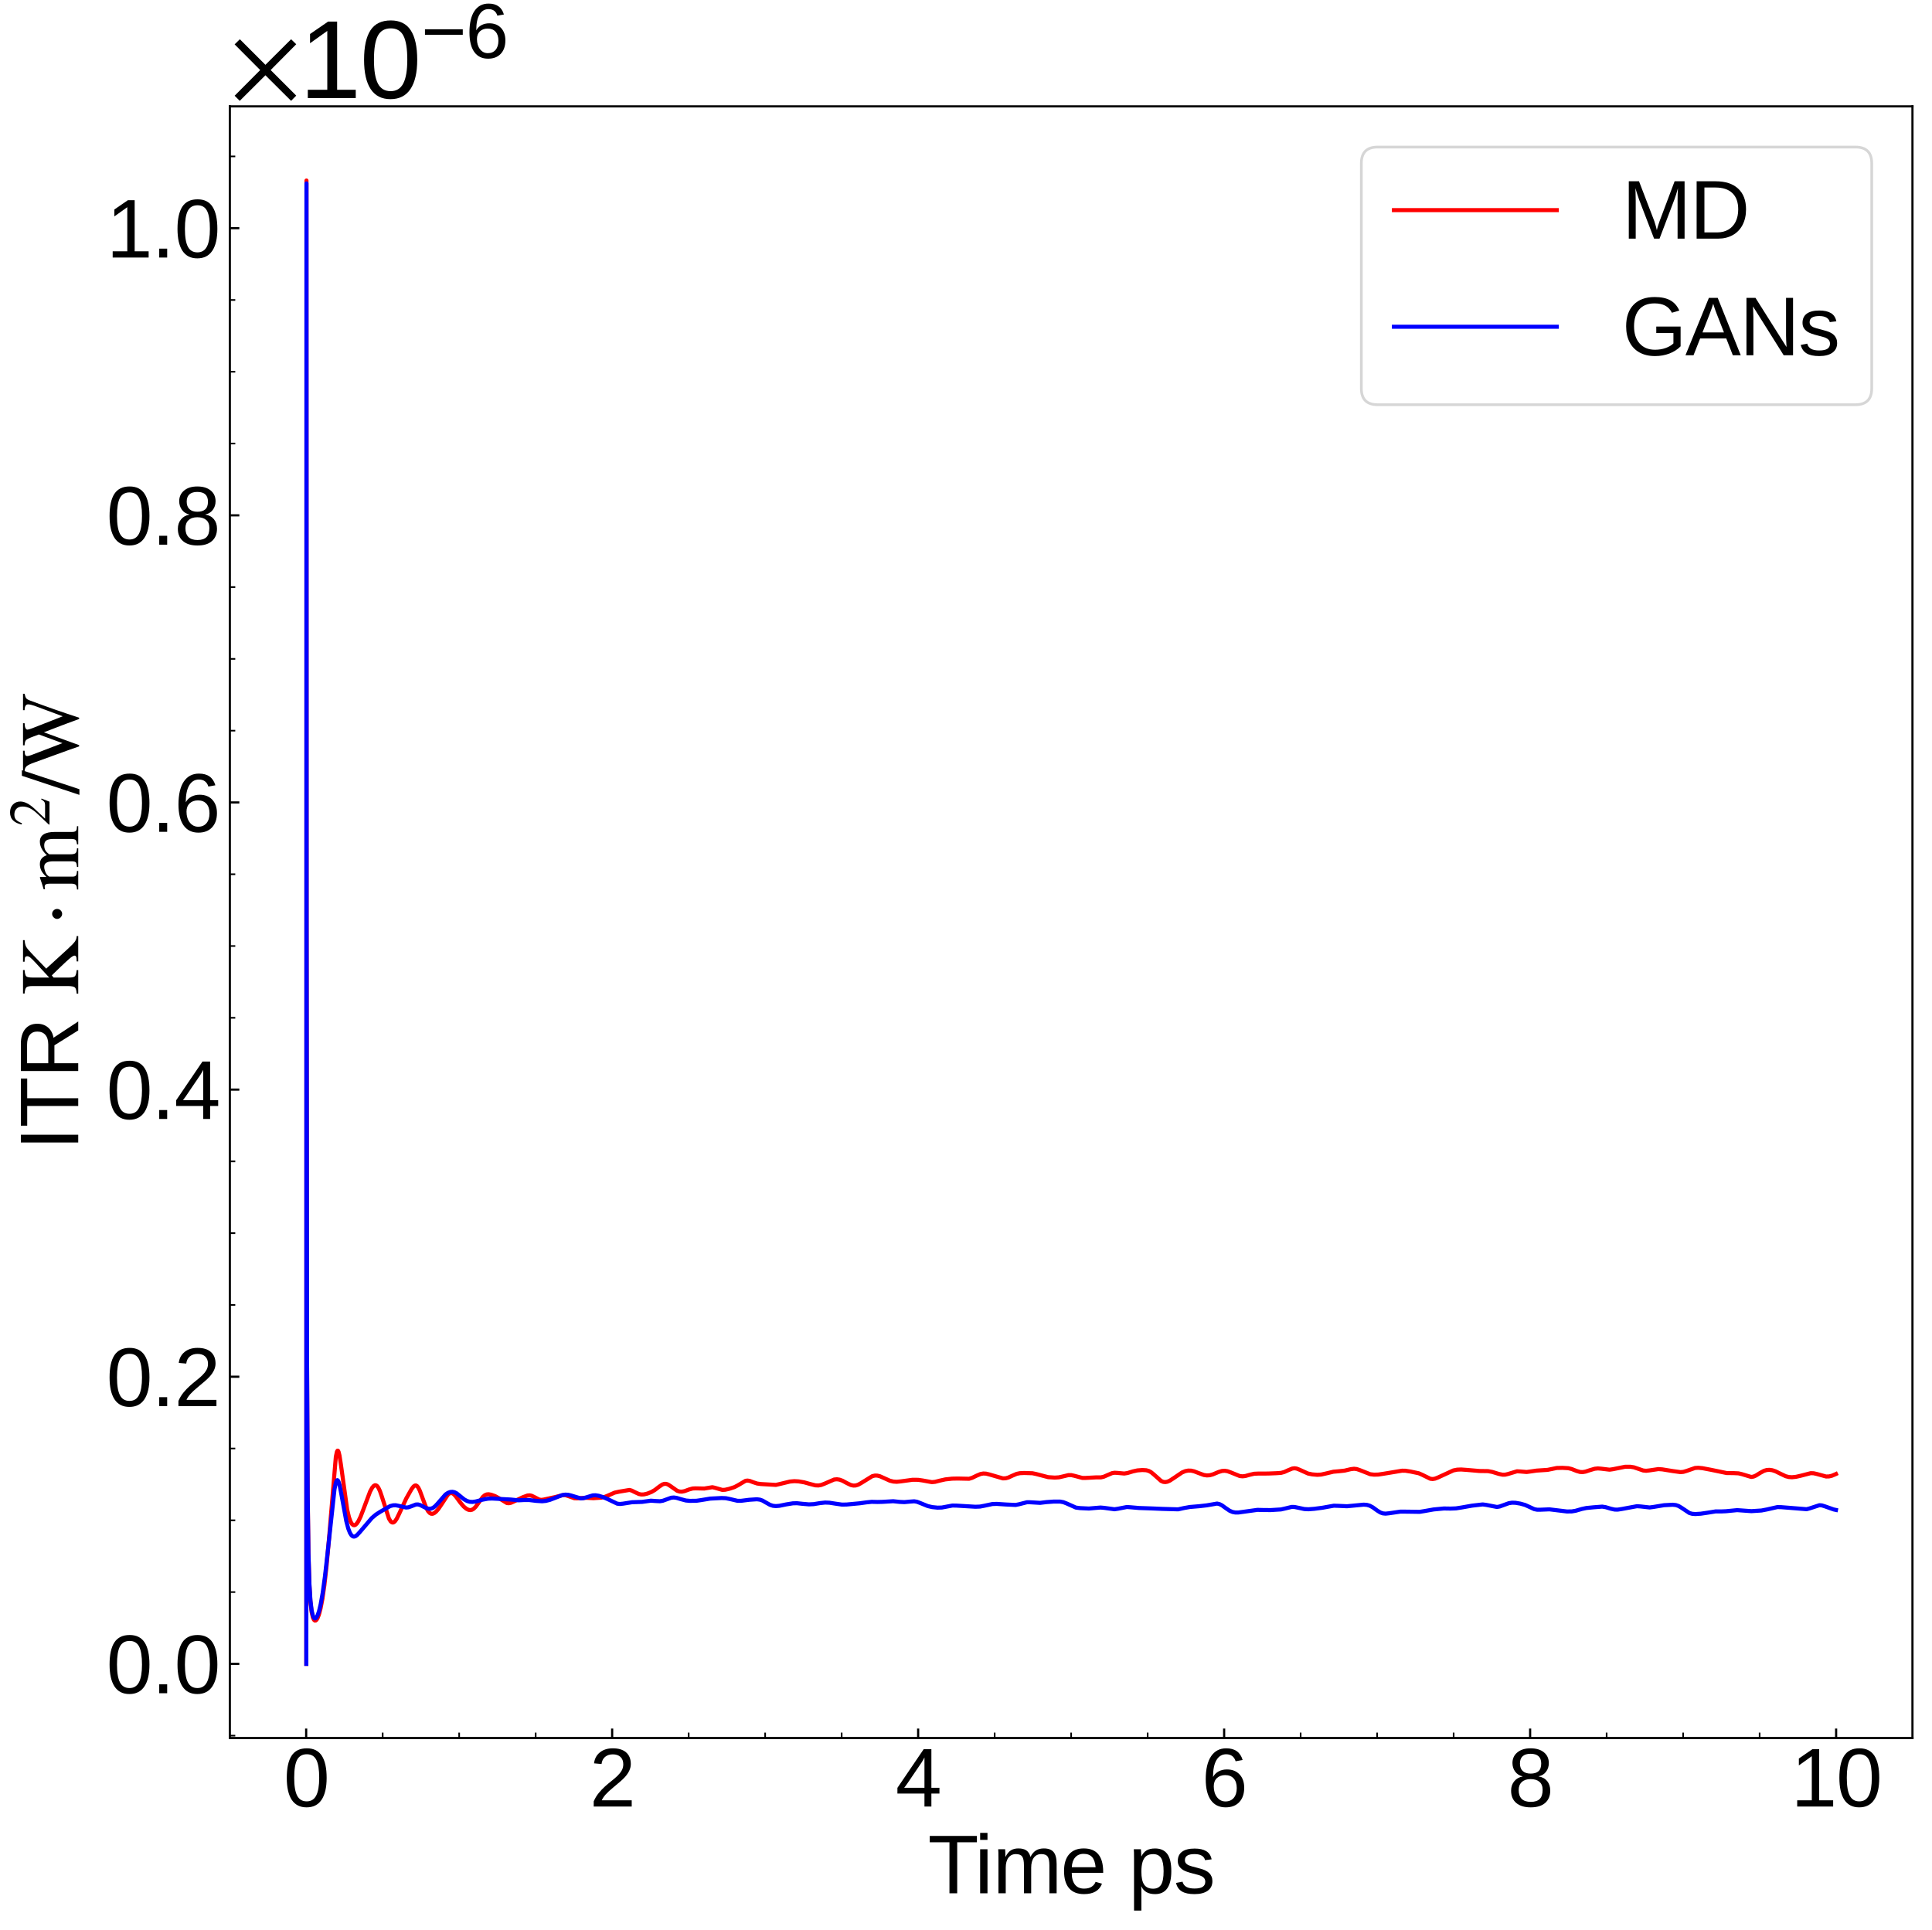 <?xml version="1.0" encoding="utf-8" standalone="no"?>
<!DOCTYPE svg PUBLIC "-//W3C//DTD SVG 1.1//EN"
  "http://www.w3.org/Graphics/SVG/1.1/DTD/svg11.dtd">
<svg xmlns:xlink="http://www.w3.org/1999/xlink" width="711.691pt" height="711.022pt" viewBox="0 0 711.691 711.022" xmlns="http://www.w3.org/2000/svg" version="1.1">
 <defs>
  <style type="text/css">*{stroke-linejoin: round; stroke-linecap: butt}</style>
 </defs>
 <g id="figure_1">
  <g id="patch_1">
   <path d="M 0 711.022 
L 711.691 711.022 
L 711.691 0 
L 0 0 
z
" style="fill: #ffffff"/>
  </g>
  <g id="axes_1">
   <g id="patch_2">
    <path d="M 84.666 640.39 
L 704.491 640.39 
L 704.491 39.188 
L 84.666 39.188 
z
" style="fill: #ffffff"/>
   </g>
   <g id="matplotlib.axis_1">
    <g id="xtick_1">
     <g id="line2d_1">
      <defs>
       <path id="m4d730a0ccf" d="M 0 0 
L 0 -3.5 
" style="stroke: #000000; stroke-width: 0.8"/>
      </defs>
      <g>
       <use xlink:href="#m4d730a0ccf" x="112.783" y="640.39" style="stroke: #000000; stroke-width: 0.8"/>
      </g>
     </g>
     <g id="text_1">
      <!-- 0 -->
      <g transform="translate(104.442 665.631) scale(0.3 -0.3)">
       <defs>
        <path id="LiberationSans-30" d="M 3309 2203 
Q 3309 1100 2920 518 
Q 2531 -63 1772 -63 
Q 1013 -63 631 515 
Q 250 1094 250 2203 
Q 250 3338 620 3903 
Q 991 4469 1791 4469 
Q 2569 4469 2939 3897 
Q 3309 3325 3309 2203 
z
M 2738 2203 
Q 2738 3156 2517 3584 
Q 2297 4013 1791 4013 
Q 1272 4013 1045 3591 
Q 819 3169 819 2203 
Q 819 1266 1048 831 
Q 1278 397 1778 397 
Q 2275 397 2506 840 
Q 2738 1284 2738 2203 
z
" transform="scale(0.016)"/>
       </defs>
       <use xlink:href="#LiberationSans-30"/>
      </g>
     </g>
    </g>
    <g id="xtick_2">
     <g id="line2d_2">
      <g>
       <use xlink:href="#m4d730a0ccf" x="225.501" y="640.39" style="stroke: #000000; stroke-width: 0.8"/>
      </g>
     </g>
     <g id="text_2">
      <!-- 2 -->
      <g transform="translate(217.16 665.631) scale(0.3 -0.3)">
       <defs>
        <path id="LiberationSans-32" d="M 322 0 
L 322 397 
Q 481 763 711 1042 
Q 941 1322 1194 1548 
Q 1447 1775 1695 1969 
Q 1944 2163 2144 2356 
Q 2344 2550 2467 2762 
Q 2591 2975 2591 3244 
Q 2591 3606 2378 3806 
Q 2166 4006 1788 4006 
Q 1428 4006 1195 3811 
Q 963 3616 922 3263 
L 347 3316 
Q 409 3844 795 4156 
Q 1181 4469 1788 4469 
Q 2453 4469 2811 4155 
Q 3169 3841 3169 3263 
Q 3169 3006 3051 2753 
Q 2934 2500 2703 2247 
Q 2472 1994 1819 1463 
Q 1459 1169 1246 933 
Q 1034 697 941 478 
L 3238 478 
L 3238 0 
L 322 0 
z
" transform="scale(0.016)"/>
       </defs>
       <use xlink:href="#LiberationSans-32"/>
      </g>
     </g>
    </g>
    <g id="xtick_3">
     <g id="line2d_3">
      <g>
       <use xlink:href="#m4d730a0ccf" x="338.219" y="640.39" style="stroke: #000000; stroke-width: 0.8"/>
      </g>
     </g>
     <g id="text_3">
      <!-- 4 -->
      <g transform="translate(329.878 665.631) scale(0.3 -0.3)">
       <defs>
        <path id="LiberationSans-34" d="M 2753 997 
L 2753 0 
L 2222 0 
L 2222 997 
L 147 997 
L 147 1434 
L 2163 4403 
L 2753 4403 
L 2753 1441 
L 3372 1441 
L 3372 997 
L 2753 997 
z
M 2222 3769 
Q 2216 3750 2134 3603 
Q 2053 3456 2013 3397 
L 884 1734 
L 716 1503 
L 666 1441 
L 2222 1441 
L 2222 3769 
z
" transform="scale(0.016)"/>
       </defs>
       <use xlink:href="#LiberationSans-34"/>
      </g>
     </g>
    </g>
    <g id="xtick_4">
     <g id="line2d_4">
      <g>
       <use xlink:href="#m4d730a0ccf" x="450.937" y="640.39" style="stroke: #000000; stroke-width: 0.8"/>
      </g>
     </g>
     <g id="text_4">
      <!-- 6 -->
      <g transform="translate(442.596 665.631) scale(0.3 -0.3)">
       <defs>
        <path id="LiberationSans-36" d="M 3278 1441 
Q 3278 744 2900 340 
Q 2522 -63 1856 -63 
Q 1113 -63 719 490 
Q 325 1044 325 2100 
Q 325 3244 734 3856 
Q 1144 4469 1900 4469 
Q 2897 4469 3156 3572 
L 2619 3475 
Q 2453 4013 1894 4013 
Q 1413 4013 1148 3564 
Q 884 3116 884 2266 
Q 1038 2550 1316 2698 
Q 1594 2847 1953 2847 
Q 2563 2847 2920 2465 
Q 3278 2084 3278 1441 
z
M 2706 1416 
Q 2706 1894 2472 2153 
Q 2238 2413 1819 2413 
Q 1425 2413 1183 2183 
Q 941 1953 941 1550 
Q 941 1041 1192 716 
Q 1444 391 1838 391 
Q 2244 391 2475 664 
Q 2706 938 2706 1416 
z
" transform="scale(0.016)"/>
       </defs>
       <use xlink:href="#LiberationSans-36"/>
      </g>
     </g>
    </g>
    <g id="xtick_5">
     <g id="line2d_5">
      <g>
       <use xlink:href="#m4d730a0ccf" x="563.655" y="640.39" style="stroke: #000000; stroke-width: 0.8"/>
      </g>
     </g>
     <g id="text_5">
      <!-- 8 -->
      <g transform="translate(555.314 665.631) scale(0.3 -0.3)">
       <defs>
        <path id="LiberationSans-38" d="M 3281 1228 
Q 3281 619 2893 278 
Q 2506 -63 1781 -63 
Q 1075 -63 676 271 
Q 278 606 278 1222 
Q 278 1653 525 1947 
Q 772 2241 1156 2303 
L 1156 2316 
Q 797 2400 589 2681 
Q 381 2963 381 3341 
Q 381 3844 757 4156 
Q 1134 4469 1769 4469 
Q 2419 4469 2795 4162 
Q 3172 3856 3172 3334 
Q 3172 2956 2962 2675 
Q 2753 2394 2391 2322 
L 2391 2309 
Q 2813 2241 3047 1952 
Q 3281 1663 3281 1228 
z
M 2588 3303 
Q 2588 4050 1769 4050 
Q 1372 4050 1164 3862 
Q 956 3675 956 3303 
Q 956 2925 1170 2726 
Q 1384 2528 1775 2528 
Q 2172 2528 2380 2711 
Q 2588 2894 2588 3303 
z
M 2697 1281 
Q 2697 1691 2453 1898 
Q 2209 2106 1769 2106 
Q 1341 2106 1100 1882 
Q 859 1659 859 1269 
Q 859 359 1788 359 
Q 2247 359 2472 579 
Q 2697 800 2697 1281 
z
" transform="scale(0.016)"/>
       </defs>
       <use xlink:href="#LiberationSans-38"/>
      </g>
     </g>
    </g>
    <g id="xtick_6">
     <g id="line2d_6">
      <g>
       <use xlink:href="#m4d730a0ccf" x="676.374" y="640.39" style="stroke: #000000; stroke-width: 0.8"/>
      </g>
     </g>
     <g id="text_6">
      <!-- 10 -->
      <g transform="translate(659.691 665.631) scale(0.3 -0.3)">
       <defs>
        <path id="LiberationSans-31" d="M 488 0 
L 488 478 
L 1609 478 
L 1609 3866 
L 616 3156 
L 616 3688 
L 1656 4403 
L 2175 4403 
L 2175 478 
L 3247 478 
L 3247 0 
L 488 0 
z
" transform="scale(0.016)"/>
       </defs>
       <use xlink:href="#LiberationSans-31"/>
       <use xlink:href="#LiberationSans-30" x="55.615"/>
      </g>
     </g>
    </g>
    <g id="xtick_7">
     <g id="line2d_7">
      <defs>
       <path id="m4af9f94ca2" d="M 0 0 
L 0 -2 
" style="stroke: #000000; stroke-width: 0.6"/>
      </defs>
      <g>
       <use xlink:href="#m4af9f94ca2" x="140.963" y="640.39" style="stroke: #000000; stroke-width: 0.6"/>
      </g>
     </g>
    </g>
    <g id="xtick_8">
     <g id="line2d_8">
      <g>
       <use xlink:href="#m4af9f94ca2" x="169.142" y="640.39" style="stroke: #000000; stroke-width: 0.6"/>
      </g>
     </g>
    </g>
    <g id="xtick_9">
     <g id="line2d_9">
      <g>
       <use xlink:href="#m4af9f94ca2" x="197.322" y="640.39" style="stroke: #000000; stroke-width: 0.6"/>
      </g>
     </g>
    </g>
    <g id="xtick_10">
     <g id="line2d_10">
      <g>
       <use xlink:href="#m4af9f94ca2" x="253.681" y="640.39" style="stroke: #000000; stroke-width: 0.6"/>
      </g>
     </g>
    </g>
    <g id="xtick_11">
     <g id="line2d_11">
      <g>
       <use xlink:href="#m4af9f94ca2" x="281.86" y="640.39" style="stroke: #000000; stroke-width: 0.6"/>
      </g>
     </g>
    </g>
    <g id="xtick_12">
     <g id="line2d_12">
      <g>
       <use xlink:href="#m4af9f94ca2" x="310.04" y="640.39" style="stroke: #000000; stroke-width: 0.6"/>
      </g>
     </g>
    </g>
    <g id="xtick_13">
     <g id="line2d_13">
      <g>
       <use xlink:href="#m4af9f94ca2" x="366.399" y="640.39" style="stroke: #000000; stroke-width: 0.6"/>
      </g>
     </g>
    </g>
    <g id="xtick_14">
     <g id="line2d_14">
      <g>
       <use xlink:href="#m4af9f94ca2" x="394.578" y="640.39" style="stroke: #000000; stroke-width: 0.6"/>
      </g>
     </g>
    </g>
    <g id="xtick_15">
     <g id="line2d_15">
      <g>
       <use xlink:href="#m4af9f94ca2" x="422.758" y="640.39" style="stroke: #000000; stroke-width: 0.6"/>
      </g>
     </g>
    </g>
    <g id="xtick_16">
     <g id="line2d_16">
      <g>
       <use xlink:href="#m4af9f94ca2" x="479.117" y="640.39" style="stroke: #000000; stroke-width: 0.6"/>
      </g>
     </g>
    </g>
    <g id="xtick_17">
     <g id="line2d_17">
      <g>
       <use xlink:href="#m4af9f94ca2" x="507.296" y="640.39" style="stroke: #000000; stroke-width: 0.6"/>
      </g>
     </g>
    </g>
    <g id="xtick_18">
     <g id="line2d_18">
      <g>
       <use xlink:href="#m4af9f94ca2" x="535.476" y="640.39" style="stroke: #000000; stroke-width: 0.6"/>
      </g>
     </g>
    </g>
    <g id="xtick_19">
     <g id="line2d_19">
      <g>
       <use xlink:href="#m4af9f94ca2" x="591.835" y="640.39" style="stroke: #000000; stroke-width: 0.6"/>
      </g>
     </g>
    </g>
    <g id="xtick_20">
     <g id="line2d_20">
      <g>
       <use xlink:href="#m4af9f94ca2" x="620.015" y="640.39" style="stroke: #000000; stroke-width: 0.6"/>
      </g>
     </g>
    </g>
    <g id="xtick_21">
     <g id="line2d_21">
      <g>
       <use xlink:href="#m4af9f94ca2" x="648.194" y="640.39" style="stroke: #000000; stroke-width: 0.6"/>
      </g>
     </g>
    </g>
    <g id="text_7">
     <!-- Time ps -->
     <g transform="translate(341.802 697.597) scale(0.3 -0.3)">
      <defs>
       <path id="LiberationSans-54" d="M 2250 3916 
L 2250 0 
L 1656 0 
L 1656 3916 
L 144 3916 
L 144 4403 
L 3763 4403 
L 3763 3916 
L 2250 3916 
z
" transform="scale(0.016)"/>
       <path id="LiberationSans-69" d="M 428 4100 
L 428 4638 
L 991 4638 
L 991 4100 
L 428 4100 
z
M 428 0 
L 428 3381 
L 991 3381 
L 991 0 
L 428 0 
z
" transform="scale(0.016)"/>
       <path id="LiberationSans-6d" d="M 2400 0 
L 2400 2144 
Q 2400 2634 2265 2821 
Q 2131 3009 1781 3009 
Q 1422 3009 1212 2734 
Q 1003 2459 1003 1959 
L 1003 0 
L 444 0 
L 444 2659 
Q 444 3250 425 3381 
L 956 3381 
Q 959 3366 962 3297 
Q 966 3228 970 3139 
Q 975 3050 981 2803 
L 991 2803 
Q 1172 3163 1406 3303 
Q 1641 3444 1978 3444 
Q 2363 3444 2586 3291 
Q 2809 3138 2897 2803 
L 2906 2803 
Q 3081 3144 3329 3294 
Q 3578 3444 3931 3444 
Q 4444 3444 4676 3166 
Q 4909 2888 4909 2253 
L 4909 0 
L 4353 0 
L 4353 2144 
Q 4353 2634 4218 2821 
Q 4084 3009 3734 3009 
Q 3366 3009 3161 2736 
Q 2956 2463 2956 1959 
L 2956 0 
L 2400 0 
z
" transform="scale(0.016)"/>
       <path id="LiberationSans-65" d="M 863 1572 
Q 863 991 1103 675 
Q 1344 359 1806 359 
Q 2172 359 2392 506 
Q 2613 653 2691 878 
L 3184 738 
Q 2881 -63 1806 -63 
Q 1056 -63 664 384 
Q 272 831 272 1713 
Q 272 2550 664 2997 
Q 1056 3444 1784 3444 
Q 3275 3444 3275 1647 
L 3275 1572 
L 863 1572 
z
M 2694 2003 
Q 2647 2538 2422 2783 
Q 2197 3028 1775 3028 
Q 1366 3028 1127 2754 
Q 888 2481 869 2003 
L 2694 2003 
z
" transform="scale(0.016)"/>
       <path id="LiberationSans-20" transform="scale(0.016)"/>
       <path id="LiberationSans-70" d="M 3291 1706 
Q 3291 -63 2047 -63 
Q 1266 -63 997 525 
L 981 525 
Q 994 500 994 -6 
L 994 -1328 
L 431 -1328 
L 431 2691 
Q 431 3213 413 3381 
L 956 3381 
Q 959 3369 965 3292 
Q 972 3216 980 3056 
Q 988 2897 988 2838 
L 1000 2838 
Q 1150 3150 1397 3295 
Q 1644 3441 2047 3441 
Q 2672 3441 2981 3022 
Q 3291 2603 3291 1706 
z
M 2700 1694 
Q 2700 2400 2509 2703 
Q 2319 3006 1903 3006 
Q 1569 3006 1380 2865 
Q 1191 2725 1092 2426 
Q 994 2128 994 1650 
Q 994 984 1206 668 
Q 1419 353 1897 353 
Q 2316 353 2508 661 
Q 2700 969 2700 1694 
z
" transform="scale(0.016)"/>
       <path id="LiberationSans-73" d="M 2969 934 
Q 2969 456 2608 196 
Q 2247 -63 1597 -63 
Q 966 -63 623 145 
Q 281 353 178 794 
L 675 891 
Q 747 619 972 492 
Q 1197 366 1597 366 
Q 2025 366 2223 497 
Q 2422 628 2422 891 
Q 2422 1091 2284 1216 
Q 2147 1341 1841 1422 
L 1438 1528 
Q 953 1653 748 1773 
Q 544 1894 428 2066 
Q 313 2238 313 2488 
Q 313 2950 642 3192 
Q 972 3434 1603 3434 
Q 2163 3434 2492 3237 
Q 2822 3041 2909 2606 
L 2403 2544 
Q 2356 2769 2151 2889 
Q 1947 3009 1603 3009 
Q 1222 3009 1040 2893 
Q 859 2778 859 2544 
Q 859 2400 934 2306 
Q 1009 2213 1156 2147 
Q 1303 2081 1775 1966 
Q 2222 1853 2419 1758 
Q 2616 1663 2730 1547 
Q 2844 1431 2906 1279 
Q 2969 1128 2969 934 
z
" transform="scale(0.016)"/>
      </defs>
      <use xlink:href="#LiberationSans-54"/>
      <use xlink:href="#LiberationSans-69" x="57.334"/>
      <use xlink:href="#LiberationSans-6d" x="79.551"/>
      <use xlink:href="#LiberationSans-65" x="162.852"/>
      <use xlink:href="#LiberationSans-20" x="218.467"/>
      <use xlink:href="#LiberationSans-70" x="246.25"/>
      <use xlink:href="#LiberationSans-73" x="301.865"/>
     </g>
    </g>
   </g>
   <g id="matplotlib.axis_2">
    <g id="ytick_1">
     <g id="line2d_22">
      <defs>
       <path id="mab6a4d4d33" d="M 0 0 
L 3.5 0 
" style="stroke: #000000; stroke-width: 0.8"/>
      </defs>
      <g>
       <use xlink:href="#mab6a4d4d33" x="84.666" y="613.063" style="stroke: #000000; stroke-width: 0.8"/>
      </g>
     </g>
     <g id="text_8">
      <!-- $\mathdefault{0.0}$ -->
      <g transform="translate(39.166 623.933) scale(0.3 -0.3)">
       <defs>
        <path id="LiberationSans-2e" d="M 584 0 
L 584 684 
L 1194 684 
L 1194 0 
L 584 0 
z
" transform="scale(0.016)"/>
       </defs>
       <use xlink:href="#LiberationSans-30" transform="translate(0 0.172)"/>
       <use xlink:href="#LiberationSans-2e" transform="translate(55.615 0.172)"/>
       <use xlink:href="#LiberationSans-30" transform="translate(83.398 0.172)"/>
      </g>
     </g>
    </g>
    <g id="ytick_2">
     <g id="line2d_23">
      <g>
       <use xlink:href="#mab6a4d4d33" x="84.666" y="507.266" style="stroke: #000000; stroke-width: 0.8"/>
      </g>
     </g>
     <g id="text_9">
      <!-- $\mathdefault{0.2}$ -->
      <g transform="translate(39.166 518.136) scale(0.3 -0.3)">
       <use xlink:href="#LiberationSans-30" transform="translate(0 0.172)"/>
       <use xlink:href="#LiberationSans-2e" transform="translate(55.615 0.172)"/>
       <use xlink:href="#LiberationSans-32" transform="translate(83.398 0.172)"/>
      </g>
     </g>
    </g>
    <g id="ytick_3">
     <g id="line2d_24">
      <g>
       <use xlink:href="#mab6a4d4d33" x="84.666" y="401.468" style="stroke: #000000; stroke-width: 0.8"/>
      </g>
     </g>
     <g id="text_10">
      <!-- $\mathdefault{0.4}$ -->
      <g transform="translate(39.166 412.338) scale(0.3 -0.3)">
       <use xlink:href="#LiberationSans-30" transform="translate(0 0.172)"/>
       <use xlink:href="#LiberationSans-2e" transform="translate(55.615 0.172)"/>
       <use xlink:href="#LiberationSans-34" transform="translate(83.398 0.172)"/>
      </g>
     </g>
    </g>
    <g id="ytick_4">
     <g id="line2d_25">
      <g>
       <use xlink:href="#mab6a4d4d33" x="84.666" y="295.671" style="stroke: #000000; stroke-width: 0.8"/>
      </g>
     </g>
     <g id="text_11">
      <!-- $\mathdefault{0.6}$ -->
      <g transform="translate(39.166 306.541) scale(0.3 -0.3)">
       <use xlink:href="#LiberationSans-30" transform="translate(0 0.172)"/>
       <use xlink:href="#LiberationSans-2e" transform="translate(55.615 0.172)"/>
       <use xlink:href="#LiberationSans-36" transform="translate(83.398 0.172)"/>
      </g>
     </g>
    </g>
    <g id="ytick_5">
     <g id="line2d_26">
      <g>
       <use xlink:href="#mab6a4d4d33" x="84.666" y="189.873" style="stroke: #000000; stroke-width: 0.8"/>
      </g>
     </g>
     <g id="text_12">
      <!-- $\mathdefault{0.8}$ -->
      <g transform="translate(39.166 200.743) scale(0.3 -0.3)">
       <use xlink:href="#LiberationSans-30" transform="translate(0 0.172)"/>
       <use xlink:href="#LiberationSans-2e" transform="translate(55.615 0.172)"/>
       <use xlink:href="#LiberationSans-38" transform="translate(83.398 0.172)"/>
      </g>
     </g>
    </g>
    <g id="ytick_6">
     <g id="line2d_27">
      <g>
       <use xlink:href="#mab6a4d4d33" x="84.666" y="84.075" style="stroke: #000000; stroke-width: 0.8"/>
      </g>
     </g>
     <g id="text_13">
      <!-- $\mathdefault{1.0}$ -->
      <g transform="translate(39.166 94.946) scale(0.3 -0.3)">
       <use xlink:href="#LiberationSans-31" transform="translate(0 0.172)"/>
       <use xlink:href="#LiberationSans-2e" transform="translate(55.615 0.172)"/>
       <use xlink:href="#LiberationSans-30" transform="translate(83.398 0.172)"/>
      </g>
     </g>
    </g>
    <g id="ytick_7">
     <g id="line2d_28">
      <defs>
       <path id="m90f05228f3" d="M 0 0 
L 2 0 
" style="stroke: #000000; stroke-width: 0.6"/>
      </defs>
      <g>
       <use xlink:href="#m90f05228f3" x="84.666" y="639.512" style="stroke: #000000; stroke-width: 0.6"/>
      </g>
     </g>
    </g>
    <g id="ytick_8">
     <g id="line2d_29">
      <g>
       <use xlink:href="#m90f05228f3" x="84.666" y="586.614" style="stroke: #000000; stroke-width: 0.6"/>
      </g>
     </g>
    </g>
    <g id="ytick_9">
     <g id="line2d_30">
      <g>
       <use xlink:href="#m90f05228f3" x="84.666" y="560.164" style="stroke: #000000; stroke-width: 0.6"/>
      </g>
     </g>
    </g>
    <g id="ytick_10">
     <g id="line2d_31">
      <g>
       <use xlink:href="#m90f05228f3" x="84.666" y="533.715" style="stroke: #000000; stroke-width: 0.6"/>
      </g>
     </g>
    </g>
    <g id="ytick_11">
     <g id="line2d_32">
      <g>
       <use xlink:href="#m90f05228f3" x="84.666" y="480.816" style="stroke: #000000; stroke-width: 0.6"/>
      </g>
     </g>
    </g>
    <g id="ytick_12">
     <g id="line2d_33">
      <g>
       <use xlink:href="#m90f05228f3" x="84.666" y="454.367" style="stroke: #000000; stroke-width: 0.6"/>
      </g>
     </g>
    </g>
    <g id="ytick_13">
     <g id="line2d_34">
      <g>
       <use xlink:href="#m90f05228f3" x="84.666" y="427.917" style="stroke: #000000; stroke-width: 0.6"/>
      </g>
     </g>
    </g>
    <g id="ytick_14">
     <g id="line2d_35">
      <g>
       <use xlink:href="#m90f05228f3" x="84.666" y="375.019" style="stroke: #000000; stroke-width: 0.6"/>
      </g>
     </g>
    </g>
    <g id="ytick_15">
     <g id="line2d_36">
      <g>
       <use xlink:href="#m90f05228f3" x="84.666" y="348.569" style="stroke: #000000; stroke-width: 0.6"/>
      </g>
     </g>
    </g>
    <g id="ytick_16">
     <g id="line2d_37">
      <g>
       <use xlink:href="#m90f05228f3" x="84.666" y="322.12" style="stroke: #000000; stroke-width: 0.6"/>
      </g>
     </g>
    </g>
    <g id="ytick_17">
     <g id="line2d_38">
      <g>
       <use xlink:href="#m90f05228f3" x="84.666" y="269.221" style="stroke: #000000; stroke-width: 0.6"/>
      </g>
     </g>
    </g>
    <g id="ytick_18">
     <g id="line2d_39">
      <g>
       <use xlink:href="#m90f05228f3" x="84.666" y="242.772" style="stroke: #000000; stroke-width: 0.6"/>
      </g>
     </g>
    </g>
    <g id="ytick_19">
     <g id="line2d_40">
      <g>
       <use xlink:href="#m90f05228f3" x="84.666" y="216.322" style="stroke: #000000; stroke-width: 0.6"/>
      </g>
     </g>
    </g>
    <g id="ytick_20">
     <g id="line2d_41">
      <g>
       <use xlink:href="#m90f05228f3" x="84.666" y="163.424" style="stroke: #000000; stroke-width: 0.6"/>
      </g>
     </g>
    </g>
    <g id="ytick_21">
     <g id="line2d_42">
      <g>
       <use xlink:href="#m90f05228f3" x="84.666" y="136.974" style="stroke: #000000; stroke-width: 0.6"/>
      </g>
     </g>
    </g>
    <g id="ytick_22">
     <g id="line2d_43">
      <g>
       <use xlink:href="#m90f05228f3" x="84.666" y="110.525" style="stroke: #000000; stroke-width: 0.6"/>
      </g>
     </g>
    </g>
    <g id="ytick_23">
     <g id="line2d_44">
      <g>
       <use xlink:href="#m90f05228f3" x="84.666" y="57.626" style="stroke: #000000; stroke-width: 0.6"/>
      </g>
     </g>
    </g>
    <g id="text_14">
     <!-- ITR $\mathrm{K} \cdot \mathrm{m}^2 / \mathrm{W}$ -->
     <g transform="translate(28.941 423.789) rotate(-90) scale(0.3 -0.3)">
      <defs>
       <path id="LiberationSans-49" d="M 591 0 
L 591 4403 
L 1188 4403 
L 1188 0 
L 591 0 
z
" transform="scale(0.016)"/>
       <path id="LiberationSans-52" d="M 3638 0 
L 2494 1828 
L 1122 1828 
L 1122 0 
L 525 0 
L 525 4403 
L 2597 4403 
Q 3341 4403 3745 4070 
Q 4150 3738 4150 3144 
Q 4150 2653 3864 2318 
Q 3578 1984 3075 1897 
L 4325 0 
L 3638 0 
z
M 3550 3138 
Q 3550 3522 3289 3723 
Q 3028 3925 2538 3925 
L 1122 3925 
L 1122 2300 
L 2563 2300 
Q 3034 2300 3292 2520 
Q 3550 2741 3550 3138 
z
" transform="scale(0.016)"/>
       <path id="STIXGeneral-Regular-4b" d="M 4627 0 
L 2688 0 
L 2688 122 
L 2861 128 
Q 3130 134 3130 282 
Q 3130 397 2922 643 
Q 2714 890 2253 1370 
L 1613 2029 
L 1446 1894 
L 1446 710 
Q 1446 352 1548 253 
Q 1651 154 2016 122 
L 2016 0 
L 211 0 
L 211 122 
Q 589 141 691 262 
Q 794 384 794 800 
L 794 3514 
Q 794 3872 691 3981 
Q 589 4090 218 4115 
L 218 4237 
L 2022 4237 
L 2022 4115 
Q 1632 4090 1539 3987 
Q 1446 3885 1446 3507 
L 1446 2227 
L 2586 3277 
Q 2861 3533 2973 3667 
Q 3085 3802 3085 3910 
Q 3085 4013 3030 4057 
Q 2976 4102 2822 4109 
L 2662 4115 
L 2662 4237 
L 4320 4237 
L 4320 4115 
Q 3994 4090 3824 4003 
Q 3654 3917 3322 3597 
L 2131 2458 
L 3629 819 
Q 4026 384 4214 253 
Q 4403 122 4627 122 
L 4627 0 
z
" transform="scale(0.016)"/>
       <path id="STIXGeneral-Regular-22c5" d="M 1187 1888 
Q 1299 1773 1299 1619 
Q 1299 1466 1187 1350 
Q 1075 1235 921 1235 
Q 768 1235 649 1353 
Q 531 1472 531 1619 
Q 531 1766 649 1884 
Q 768 2003 921 2003 
Q 1075 2003 1187 1888 
z
" transform="scale(0.016)"/>
       <path id="STIXGeneral-Regular-6d" d="M 4960 0 
L 3565 0 
L 3565 96 
Q 3834 122 3907 208 
Q 3981 294 3981 576 
L 3981 1894 
Q 3981 2278 3869 2444 
Q 3757 2611 3488 2611 
Q 3264 2611 3107 2521 
Q 2950 2432 2803 2221 
L 2803 608 
Q 2803 301 2896 201 
Q 2989 102 3264 96 
L 3264 0 
L 1830 0 
L 1830 96 
Q 2112 115 2189 188 
Q 2266 262 2266 550 
L 2266 1901 
Q 2266 2611 1850 2611 
Q 1670 2611 1468 2531 
Q 1267 2451 1171 2336 
Q 1088 2240 1088 2227 
L 1088 448 
Q 1088 243 1177 176 
Q 1267 109 1523 96 
L 1523 0 
L 102 0 
L 102 96 
Q 371 102 460 195 
Q 550 288 550 563 
L 550 2150 
Q 550 2387 499 2480 
Q 448 2573 326 2573 
Q 230 2573 122 2547 
L 122 2656 
Q 557 2778 1011 2944 
L 1062 2925 
L 1062 2451 
L 1075 2451 
Q 1363 2752 1584 2848 
Q 1805 2944 2054 2944 
Q 2560 2944 2733 2406 
Q 3232 2944 3776 2944 
Q 4518 2944 4518 1792 
L 4518 493 
Q 4518 282 4582 202 
Q 4646 122 4794 109 
L 4960 96 
L 4960 0 
z
" transform="scale(0.016)"/>
       <path id="STIXGeneral-Regular-32" d="M 3034 877 
L 2688 0 
L 186 0 
L 186 77 
L 1325 1286 
Q 1773 1754 1965 2144 
Q 2157 2534 2157 2950 
Q 2157 3379 1920 3616 
Q 1683 3853 1267 3853 
Q 922 3853 720 3673 
Q 518 3494 326 3021 
L 192 3053 
Q 301 3648 630 3987 
Q 960 4326 1523 4326 
Q 2054 4326 2380 4006 
Q 2707 3686 2707 3200 
Q 2707 2477 1888 1613 
L 832 486 
L 2330 486 
Q 2541 486 2665 569 
Q 2790 653 2944 915 
L 3034 877 
z
" transform="scale(0.016)"/>
       <path id="STIXGeneral-Regular-2f" d="M 1837 4326 
L 378 -90 
L -58 -90 
L 1408 4326 
L 1837 4326 
z
" transform="scale(0.016)"/>
       <path id="STIXGeneral-Regular-57" d="M 5965 4237 
L 5965 4115 
Q 5709 4064 5616 3990 
Q 5523 3917 5434 3667 
Q 4704 1709 4128 -70 
L 4032 -70 
Q 3642 1011 3008 2637 
L 2022 -70 
L 1926 -70 
Q 1709 576 1277 1753 
Q 845 2931 698 3347 
Q 538 3808 406 3958 
Q 275 4109 32 4115 
L 32 4237 
L 1594 4237 
L 1594 4115 
Q 1357 4109 1270 4064 
Q 1184 4019 1184 3917 
Q 1184 3808 1254 3616 
L 2176 1210 
L 2842 3021 
L 2662 3501 
Q 2509 3917 2400 4013 
Q 2291 4109 2010 4115 
L 2010 4237 
L 3706 4237 
L 3706 4115 
Q 3213 4102 3213 3891 
Q 3213 3808 3322 3520 
L 4237 1190 
L 5043 3360 
Q 5152 3667 5152 3853 
Q 5152 4109 4704 4115 
L 4704 4237 
L 5965 4237 
z
" transform="scale(0.016)"/>
      </defs>
      <use xlink:href="#LiberationSans-49" transform="translate(0 0.409)"/>
      <use xlink:href="#LiberationSans-54" transform="translate(27.783 0.409)"/>
      <use xlink:href="#LiberationSans-52" transform="translate(88.867 0.409)"/>
      <use xlink:href="#LiberationSans-20" transform="translate(161.084 0.409)"/>
      <use xlink:href="#STIXGeneral-Regular-4b" transform="translate(188.867 0.409)"/>
      <use xlink:href="#STIXGeneral-Regular-22c5" transform="translate(275.507 0.409)"/>
      <use xlink:href="#STIXGeneral-Regular-6d" transform="translate(318.547 0.409)"/>
      <use xlink:href="#STIXGeneral-Regular-32" transform="translate(397.89 35.684) scale(0.7)"/>
      <use xlink:href="#STIXGeneral-Regular-2f" transform="translate(437.3 0.409)"/>
      <use xlink:href="#STIXGeneral-Regular-57" transform="translate(465.1 0.409)"/>
     </g>
    </g>
    <g id="text_15">
     <!-- $\times\mathdefault{10^{−6}}\mathdefault{}$ -->
     <g transform="translate(84.666 36.188) scale(0.4 -0.4)">
      <defs>
       <path id="STIXGeneral-Regular-d7" d="M 3821 141 
L 3526 -160 
L 2048 1312 
L 570 -160 
L 275 134 
L 1747 1613 
L 275 3091 
L 576 3386 
L 2048 1914 
L 3526 3386 
L 3821 3098 
L 2349 1613 
L 3821 141 
z
" transform="scale(0.016)"/>
       <path id="LiberationSans-2212" d="M 316 1900 
L 316 2356 
L 3425 2356 
L 3425 1900 
L 316 1900 
z
" transform="scale(0.016)"/>
      </defs>
      <use xlink:href="#STIXGeneral-Regular-d7" transform="translate(0 0.141)"/>
      <use xlink:href="#LiberationSans-31" transform="translate(64 0.141)"/>
      <use xlink:href="#LiberationSans-30" transform="translate(119.615 0.141)"/>
      <use xlink:href="#LiberationSans-2212" transform="translate(176.155 37.12) scale(0.7)"/>
      <use xlink:href="#LiberationSans-36" transform="translate(217.034 37.12) scale(0.7)"/>
     </g>
    </g>
   </g>
   <g id="line2d_45">
    <path d="M 112.84 613.063 
L 112.896 66.515 
L 112.952 339.655 
L 113.121 503.323 
L 113.347 551.536 
L 113.629 572.761 
L 113.967 583.901 
L 114.361 590.285 
L 114.812 594.045 
L 115.263 595.991 
L 115.657 596.831 
L 115.996 597.108 
L 116.277 597.087 
L 116.616 596.802 
L 117.01 596.141 
L 117.517 594.796 
L 118.081 592.652 
L 118.757 589.137 
L 119.49 584.095 
L 120.335 576.573 
L 121.237 566.46 
L 123.717 536.737 
L 124.111 534.893 
L 124.337 534.508 
L 124.506 534.534 
L 124.731 534.961 
L 125.069 536.337 
L 125.577 539.611 
L 127.887 556.228 
L 128.564 559.067 
L 129.184 560.761 
L 129.691 561.579 
L 130.142 561.933 
L 130.536 561.988 
L 130.931 561.833 
L 131.438 561.359 
L 132.058 560.423 
L 132.847 558.776 
L 133.974 555.837 
L 136.341 549.545 
L 137.13 548.103 
L 137.694 547.464 
L 138.145 547.24 
L 138.539 547.281 
L 138.934 547.556 
L 139.385 548.166 
L 139.948 549.351 
L 140.681 551.469 
L 143.273 559.536 
L 143.893 560.544 
L 144.344 560.918 
L 144.739 560.996 
L 145.133 560.848 
L 145.584 560.427 
L 146.148 559.579 
L 146.993 557.851 
L 149.642 552.145 
L 151.615 548.647 
L 152.347 547.695 
L 152.854 547.351 
L 153.249 547.332 
L 153.643 547.561 
L 154.094 548.135 
L 154.658 549.274 
L 155.56 551.72 
L 156.969 555.488 
L 157.701 556.819 
L 158.321 557.494 
L 158.828 557.75 
L 159.336 557.768 
L 159.899 557.552 
L 160.576 557.032 
L 161.421 556.079 
L 162.548 554.432 
L 164.972 550.743 
L 165.592 550.243 
L 166.099 550.093 
L 166.606 550.186 
L 167.17 550.553 
L 167.902 551.346 
L 169.649 553.737 
L 170.833 555.113 
L 171.791 555.911 
L 172.58 556.306 
L 173.256 556.409 
L 173.876 556.278 
L 174.496 555.911 
L 175.229 555.182 
L 176.187 553.869 
L 177.878 551.54 
L 178.611 550.917 
L 179.287 550.626 
L 180.019 550.569 
L 180.978 550.748 
L 182.387 551.256 
L 183.626 551.926 
L 186.726 553.809 
L 187.459 553.871 
L 188.248 553.705 
L 189.319 553.224 
L 192.475 551.702 
L 194.278 551.037 
L 195.124 550.967 
L 195.856 551.123 
L 196.758 551.559 
L 198.618 552.523 
L 199.407 552.641 
L 200.252 552.532 
L 204.423 551.621 
L 205.832 551.262 
L 207.41 550.877 
L 208.255 550.91 
L 209.157 551.178 
L 211.581 552.036 
L 212.539 552.053 
L 215.977 551.875 
L 218.569 552.02 
L 221.5 551.821 
L 222.74 551.553 
L 223.98 551.041 
L 226.403 549.977 
L 228.037 549.62 
L 231.87 548.98 
L 232.715 549.219 
L 233.955 549.839 
L 235.364 550.484 
L 236.266 550.66 
L 237.224 550.617 
L 238.464 550.318 
L 239.986 549.718 
L 241.225 548.995 
L 242.86 547.735 
L 243.987 546.982 
L 244.72 546.733 
L 245.396 546.738 
L 246.072 546.97 
L 246.974 547.548 
L 249.454 549.292 
L 250.356 549.573 
L 251.201 549.607 
L 252.159 549.42 
L 253.85 548.802 
L 255.146 548.448 
L 256.217 548.397 
L 259.429 548.461 
L 262.416 547.971 
L 263.375 548.188 
L 266.08 548.966 
L 267.094 548.915 
L 268.56 548.585 
L 270.588 547.922 
L 271.772 547.297 
L 274.646 545.607 
L 275.379 545.523 
L 276.168 545.653 
L 277.464 546.142 
L 278.93 546.62 
L 280.282 546.802 
L 285.805 547.123 
L 287.44 546.747 
L 290.99 545.888 
L 292.625 545.741 
L 294.203 545.83 
L 296.232 546.176 
L 298.373 546.774 
L 300.346 547.281 
L 301.473 547.331 
L 302.488 547.154 
L 303.671 546.706 
L 307.278 545.14 
L 308.293 545.047 
L 309.251 545.182 
L 310.322 545.573 
L 311.956 546.458 
L 313.421 547.16 
L 314.379 547.371 
L 315.225 547.329 
L 316.127 547.046 
L 317.197 546.455 
L 321.312 543.91 
L 322.27 543.685 
L 323.171 543.696 
L 324.13 543.933 
L 325.482 544.533 
L 327.793 545.575 
L 329.089 545.896 
L 330.329 545.975 
L 331.794 545.829 
L 336.134 545.236 
L 338.219 545.253 
L 339.797 545.478 
L 343.292 546.112 
L 344.475 545.99 
L 346.222 545.54 
L 348.251 545.09 
L 350.731 544.821 
L 352.816 544.778 
L 356.987 544.865 
L 358.114 544.513 
L 359.748 543.721 
L 361.214 543.104 
L 362.228 542.923 
L 363.243 542.978 
L 364.539 543.295 
L 369.442 544.724 
L 370.457 544.678 
L 371.471 544.399 
L 372.936 543.72 
L 374.515 543.05 
L 375.698 542.802 
L 377.276 542.731 
L 380.32 542.826 
L 381.672 543.108 
L 386.125 544.272 
L 388.548 544.429 
L 390.07 544.334 
L 391.479 544.015 
L 393.62 543.505 
L 394.635 543.516 
L 395.762 543.765 
L 398.693 544.55 
L 399.932 544.551 
L 403.765 544.348 
L 405.568 544.346 
L 406.583 544.111 
L 407.823 543.572 
L 409.626 542.798 
L 410.584 542.643 
L 411.712 542.708 
L 414.135 542.932 
L 415.318 542.75 
L 417.347 542.139 
L 418.982 541.781 
L 420.785 541.64 
L 422.251 541.722 
L 423.209 541.995 
L 424.054 542.461 
L 425.069 543.3 
L 427.717 545.668 
L 428.507 546.005 
L 429.239 546.087 
L 430.028 545.946 
L 430.93 545.551 
L 432.226 544.713 
L 435.439 542.54 
L 436.622 542.05 
L 437.693 541.842 
L 438.764 541.867 
L 439.891 542.123 
L 441.469 542.737 
L 443.442 543.463 
L 444.569 543.633 
L 445.64 543.561 
L 446.767 543.253 
L 448.852 542.379 
L 450.148 541.986 
L 451.163 541.915 
L 452.177 542.08 
L 453.417 542.532 
L 456.686 543.855 
L 457.7 543.961 
L 458.771 543.839 
L 460.406 543.378 
L 461.984 543.017 
L 463.336 542.953 
L 467.169 542.931 
L 470.099 542.814 
L 471.903 542.691 
L 473.087 542.371 
L 474.552 541.703 
L 476.017 541.102 
L 476.863 540.993 
L 477.652 541.107 
L 478.61 541.48 
L 481.822 542.93 
L 483.4 543.249 
L 485.26 543.405 
L 486.669 543.311 
L 488.247 542.962 
L 491.178 542.265 
L 493.15 542.095 
L 495.292 541.866 
L 497.603 541.317 
L 498.786 541.178 
L 499.744 541.28 
L 500.815 541.632 
L 504.76 543.188 
L 506.169 543.349 
L 507.747 543.307 
L 509.72 543.009 
L 516.483 541.887 
L 517.723 541.906 
L 519.639 542.208 
L 522.626 542.835 
L 523.866 543.379 
L 526.909 544.87 
L 527.755 544.955 
L 528.6 544.824 
L 529.671 544.41 
L 535.363 541.792 
L 536.772 541.506 
L 538.238 541.447 
L 540.436 541.603 
L 545.001 542.002 
L 548.157 542.046 
L 549.735 542.344 
L 552.102 543.07 
L 553.455 543.361 
L 554.469 543.351 
L 555.483 543.111 
L 558.809 542.107 
L 559.936 542.166 
L 562.359 542.369 
L 563.712 542.187 
L 566.023 541.852 
L 570.08 541.582 
L 573.462 540.888 
L 575.547 540.84 
L 577.689 540.963 
L 578.929 541.26 
L 580.789 541.992 
L 582.029 542.352 
L 582.987 542.406 
L 584.057 542.229 
L 585.692 541.685 
L 587.439 541.172 
L 588.623 541.05 
L 589.862 541.15 
L 592.906 541.516 
L 594.146 541.34 
L 598.598 540.448 
L 600.571 540.435 
L 601.867 540.638 
L 603.22 541.096 
L 605.305 541.816 
L 606.376 541.917 
L 607.559 541.791 
L 610.884 541.295 
L 612.35 541.401 
L 616.182 542.022 
L 619.056 542.416 
L 620.127 542.314 
L 621.311 541.961 
L 624.411 540.885 
L 625.594 540.809 
L 627.116 540.958 
L 630.159 541.533 
L 636.021 542.747 
L 638.5 542.774 
L 640.417 542.866 
L 641.656 543.158 
L 645.094 544.192 
L 645.94 544.055 
L 646.841 543.667 
L 648.363 542.713 
L 649.772 541.944 
L 650.787 541.64 
L 651.801 541.568 
L 652.872 541.719 
L 654.055 542.112 
L 655.69 542.921 
L 657.775 543.917 
L 658.959 544.222 
L 660.142 544.294 
L 661.608 544.142 
L 663.411 543.728 
L 667.018 542.798 
L 668.089 542.834 
L 669.272 543.102 
L 672.654 544.023 
L 673.725 544.003 
L 674.796 543.754 
L 676.148 543.182 
L 676.317 543.101 
L 676.317 543.101 
" clip-path="url(#pd71187ce81)" style="fill: none; stroke: #ff0000; stroke-width: 1.5; stroke-linecap: square"/>
   </g>
   <g id="line2d_46">
    <path d="M 112.84 613.063 
L 112.896 67.565 
L 112.952 339.592 
L 113.121 502.963 
L 113.347 551.11 
L 113.629 572.286 
L 113.967 583.382 
L 114.361 589.724 
L 114.812 593.438 
L 115.263 595.331 
L 115.657 596.117 
L 115.996 596.337 
L 116.277 596.262 
L 116.616 595.9 
L 117.01 595.135 
L 117.517 593.638 
L 118.137 591.038 
L 118.87 586.894 
L 119.715 580.75 
L 120.786 571.199 
L 123.21 548.76 
L 123.717 546.285 
L 124.055 545.494 
L 124.28 545.363 
L 124.506 545.536 
L 124.788 546.143 
L 125.182 547.599 
L 125.858 551.15 
L 127.549 560.4 
L 128.282 563.174 
L 128.902 564.777 
L 129.465 565.677 
L 129.973 566.09 
L 130.424 566.183 
L 130.931 566.037 
L 131.551 565.583 
L 132.509 564.542 
L 136.961 559.333 
L 138.483 558.046 
L 140.117 556.995 
L 143.724 554.927 
L 144.851 554.637 
L 145.753 554.618 
L 146.88 554.839 
L 149.586 555.464 
L 150.431 555.383 
L 151.389 555.048 
L 153.193 554.348 
L 153.982 554.32 
L 154.771 554.534 
L 155.841 555.086 
L 157.138 555.718 
L 158.039 555.924 
L 158.772 555.869 
L 159.505 555.574 
L 160.237 555.036 
L 161.139 554.083 
L 164.126 550.642 
L 165.028 550.039 
L 165.873 549.729 
L 166.662 549.663 
L 167.451 549.829 
L 168.24 550.236 
L 169.255 551.057 
L 171.002 552.472 
L 172.073 553.056 
L 173.031 553.338 
L 174.045 553.399 
L 175.229 553.233 
L 177.821 552.56 
L 179.794 552.191 
L 181.259 552.143 
L 188.135 552.511 
L 191.01 552.8 
L 193.151 552.691 
L 194.955 552.699 
L 197.547 553.014 
L 199.689 553.151 
L 201.041 553.023 
L 202.563 552.638 
L 204.423 551.924 
L 207.072 550.896 
L 208.199 550.707 
L 209.27 550.752 
L 210.397 551.027 
L 213.891 552.083 
L 214.849 552.023 
L 215.977 551.708 
L 218.344 550.985 
L 219.358 550.94 
L 220.542 551.126 
L 222.176 551.627 
L 223.867 552.367 
L 227.361 554.038 
L 228.376 554.15 
L 229.503 554.034 
L 232.828 553.507 
L 236.548 553.382 
L 239.76 552.936 
L 241.338 553.053 
L 243.085 553.14 
L 244.156 552.965 
L 245.396 552.518 
L 247.256 551.847 
L 248.214 551.762 
L 249.228 551.902 
L 250.863 552.395 
L 252.666 552.87 
L 254.132 553.002 
L 256.555 552.971 
L 258.359 552.706 
L 261.627 552.168 
L 265.798 551.955 
L 267.376 552.02 
L 268.841 552.321 
L 271.716 552.992 
L 273.012 552.979 
L 275.999 552.604 
L 278.817 552.417 
L 279.944 552.56 
L 280.902 552.903 
L 282.086 553.591 
L 283.664 554.474 
L 284.735 554.821 
L 285.805 554.932 
L 287.102 554.821 
L 289.581 554.314 
L 292.061 553.909 
L 293.583 553.871 
L 295.556 554.085 
L 297.979 554.295 
L 299.726 554.21 
L 302.037 553.83 
L 303.953 553.625 
L 305.531 553.688 
L 307.673 554.021 
L 310.096 554.37 
L 311.787 554.354 
L 316.69 553.896 
L 319.114 553.559 
L 321.086 553.357 
L 323.284 553.413 
L 325.144 553.366 
L 329.033 553.132 
L 331.344 553.38 
L 333.147 553.469 
L 334.838 553.308 
L 336.754 553.163 
L 337.768 553.33 
L 338.952 553.785 
L 341.77 554.927 
L 343.404 555.302 
L 345.377 555.507 
L 346.955 555.457 
L 348.477 555.175 
L 350.787 554.738 
L 352.14 554.741 
L 359.298 555.174 
L 360.988 555.109 
L 362.51 554.819 
L 365.553 554.174 
L 367.188 554.118 
L 370.513 554.338 
L 374.12 554.511 
L 375.36 554.258 
L 378.291 553.516 
L 379.531 553.526 
L 383.137 553.739 
L 385.505 553.455 
L 388.041 553.275 
L 390.521 553.272 
L 391.704 553.488 
L 392.888 553.947 
L 396.325 555.479 
L 397.847 555.673 
L 401.116 555.831 
L 402.976 555.664 
L 405.399 555.462 
L 406.808 555.588 
L 410.528 556.097 
L 411.768 555.915 
L 415.093 555.268 
L 416.502 555.363 
L 419.545 555.631 
L 424.392 555.798 
L 428.337 555.965 
L 433.973 556.126 
L 436.115 555.654 
L 438.313 555.261 
L 441.751 554.972 
L 444.512 554.656 
L 448.345 553.997 
L 449.247 554.212 
L 450.148 554.664 
L 451.445 555.611 
L 452.966 556.644 
L 454.037 557.1 
L 455.052 557.292 
L 456.235 557.283 
L 458.377 556.989 
L 463.224 556.32 
L 465.478 556.382 
L 468.127 556.396 
L 471.847 556.165 
L 473.368 555.826 
L 475.792 555.239 
L 476.863 555.257 
L 478.159 555.525 
L 480.47 556.017 
L 481.991 556.096 
L 484.133 555.934 
L 487.176 555.535 
L 491.347 554.786 
L 493.038 554.841 
L 496.194 554.987 
L 498.279 554.789 
L 502.337 554.396 
L 503.577 554.495 
L 504.591 554.797 
L 505.662 555.367 
L 507.296 556.552 
L 508.48 557.29 
L 509.438 557.619 
L 510.396 557.71 
L 511.636 557.582 
L 515.863 556.967 
L 518.456 556.982 
L 522.964 557.051 
L 524.711 556.766 
L 528.093 556.168 
L 531.869 555.809 
L 534.349 555.848 
L 536.321 555.772 
L 538.35 555.457 
L 542.239 554.771 
L 546.184 554.317 
L 547.48 554.491 
L 551.426 555.253 
L 552.44 555.078 
L 553.793 554.587 
L 555.822 553.856 
L 557.005 553.677 
L 558.245 553.717 
L 560.049 554.019 
L 561.796 554.512 
L 563.205 555.146 
L 565.177 556.06 
L 566.248 556.267 
L 567.488 556.262 
L 570.757 556.129 
L 572.955 556.397 
L 577.182 556.91 
L 578.985 556.89 
L 580.394 556.657 
L 582.705 555.988 
L 584.339 555.639 
L 587.045 555.37 
L 590.201 555.126 
L 591.497 555.334 
L 593.469 555.924 
L 594.822 556.217 
L 595.949 556.229 
L 597.471 555.992 
L 602.994 554.972 
L 604.347 555.061 
L 607.672 555.436 
L 609.081 555.25 
L 612.97 554.604 
L 616.182 554.432 
L 617.366 554.561 
L 618.324 554.889 
L 619.338 555.49 
L 622.325 557.478 
L 623.34 557.769 
L 624.523 557.858 
L 626.496 557.735 
L 629.032 557.363 
L 632.019 556.883 
L 634.048 556.897 
L 635.795 556.823 
L 639.909 556.419 
L 645.151 556.795 
L 648.87 556.555 
L 650.843 556.175 
L 654.732 555.296 
L 656.141 555.324 
L 665.496 556.074 
L 666.623 555.778 
L 670.23 554.601 
L 671.132 554.681 
L 672.203 555.01 
L 675.472 556.168 
L 676.317 556.35 
L 676.317 556.35 
" clip-path="url(#pd71187ce81)" style="fill: none; stroke: #0000ff; stroke-width: 1.5; stroke-linecap: square"/>
   </g>
   <g id="patch_3">
    <path d="M 84.666 640.39 
L 84.666 39.188 
" style="fill: none; stroke: #000000; stroke-width: 0.8; stroke-linejoin: miter; stroke-linecap: square"/>
   </g>
   <g id="patch_4">
    <path d="M 704.491 640.39 
L 704.491 39.188 
" style="fill: none; stroke: #000000; stroke-width: 0.8; stroke-linejoin: miter; stroke-linecap: square"/>
   </g>
   <g id="patch_5">
    <path d="M 84.666 640.39 
L 704.491 640.39 
" style="fill: none; stroke: #000000; stroke-width: 0.8; stroke-linejoin: miter; stroke-linecap: square"/>
   </g>
   <g id="patch_6">
    <path d="M 84.666 39.188 
L 704.491 39.188 
" style="fill: none; stroke: #000000; stroke-width: 0.8; stroke-linejoin: miter; stroke-linecap: square"/>
   </g>
   <g id="legend_1">
    <g id="patch_7">
     <path d="M 507.48 149.119 
L 683.491 149.119 
Q 689.491 149.119 689.491 143.119 
L 689.491 60.188 
Q 689.491 54.188 683.491 54.188 
L 507.48 54.188 
Q 501.48 54.188 501.48 60.188 
L 501.48 143.119 
Q 501.48 149.119 507.48 149.119 
z
" style="fill: #ffffff; opacity: 0.8; stroke: #cccccc; stroke-linejoin: miter"/>
    </g>
    <g id="line2d_47">
     <path d="M 513.48 77.428 
L 543.48 77.428 
L 573.48 77.428 
" style="fill: none; stroke: #ff0000; stroke-width: 1.5; stroke-linecap: square"/>
    </g>
    <g id="text_16">
     <!-- MD -->
     <g transform="translate(597.48 87.928) scale(0.3 -0.3)">
      <defs>
       <path id="LiberationSans-4d" d="M 4269 0 
L 4269 2938 
Q 4269 3425 4297 3875 
Q 4144 3316 4022 3000 
L 2884 0 
L 2466 0 
L 1313 3000 
L 1138 3531 
L 1034 3875 
L 1044 3528 
L 1056 2938 
L 1056 0 
L 525 0 
L 525 4403 
L 1309 4403 
L 2481 1350 
Q 2544 1166 2601 955 
Q 2659 744 2678 650 
Q 2703 775 2783 1029 
Q 2863 1284 2891 1350 
L 4041 4403 
L 4806 4403 
L 4806 0 
L 4269 0 
z
" transform="scale(0.016)"/>
       <path id="LiberationSans-44" d="M 4316 2247 
Q 4316 1566 4050 1055 
Q 3784 544 3296 272 
Q 2809 0 2172 0 
L 525 0 
L 525 4403 
L 1981 4403 
Q 3100 4403 3708 3842 
Q 4316 3281 4316 2247 
z
M 3716 2247 
Q 3716 3066 3267 3495 
Q 2819 3925 1969 3925 
L 1122 3925 
L 1122 478 
L 2103 478 
Q 2588 478 2955 690 
Q 3322 903 3519 1303 
Q 3716 1703 3716 2247 
z
" transform="scale(0.016)"/>
      </defs>
      <use xlink:href="#LiberationSans-4d"/>
      <use xlink:href="#LiberationSans-44" x="83.301"/>
     </g>
    </g>
    <g id="line2d_48">
     <path d="M 513.48 120.394 
L 543.48 120.394 
L 573.48 120.394 
" style="fill: none; stroke: #0000ff; stroke-width: 1.5; stroke-linecap: square"/>
    </g>
    <g id="text_17">
     <!-- GANs -->
     <g transform="translate(597.48 130.894) scale(0.3 -0.3)">
      <defs>
       <path id="LiberationSans-47" d="M 322 2222 
Q 322 3294 897 3881 
Q 1472 4469 2513 4469 
Q 3244 4469 3700 4222 
Q 4156 3975 4403 3431 
L 3834 3263 
Q 3647 3638 3317 3809 
Q 2988 3981 2497 3981 
Q 1734 3981 1331 3520 
Q 928 3059 928 2222 
Q 928 1388 1356 905 
Q 1784 422 2541 422 
Q 2972 422 3345 553 
Q 3719 684 3950 909 
L 3950 1703 
L 2634 1703 
L 2634 2203 
L 4500 2203 
L 4500 684 
Q 4150 328 3642 132 
Q 3134 -63 2541 -63 
Q 1850 -63 1350 212 
Q 850 488 586 1005 
Q 322 1522 322 2222 
z
" transform="scale(0.016)"/>
       <path id="LiberationSans-41" d="M 3647 0 
L 3144 1288 
L 1138 1288 
L 631 0 
L 13 0 
L 1809 4403 
L 2488 4403 
L 4256 0 
L 3647 0 
z
M 2141 3953 
L 2113 3866 
Q 2034 3606 1881 3200 
L 1319 1753 
L 2966 1753 
L 2400 3206 
Q 2313 3422 2225 3694 
L 2141 3953 
z
" transform="scale(0.016)"/>
       <path id="LiberationSans-4e" d="M 3381 0 
L 1025 3750 
L 1041 3447 
L 1056 2925 
L 1056 0 
L 525 0 
L 525 4403 
L 1219 4403 
L 3600 628 
Q 3563 1241 3563 1516 
L 3563 4403 
L 4100 4403 
L 4100 0 
L 3381 0 
z
" transform="scale(0.016)"/>
      </defs>
      <use xlink:href="#LiberationSans-47"/>
      <use xlink:href="#LiberationSans-41" x="77.783"/>
      <use xlink:href="#LiberationSans-4e" x="144.482"/>
      <use xlink:href="#LiberationSans-73" x="216.699"/>
     </g>
    </g>
   </g>
  </g>
 </g>
 <defs>
  <clipPath id="pd71187ce81">
   <rect x="84.666" y="39.188" width="619.825" height="601.203"/>
  </clipPath>
 </defs>
</svg>
